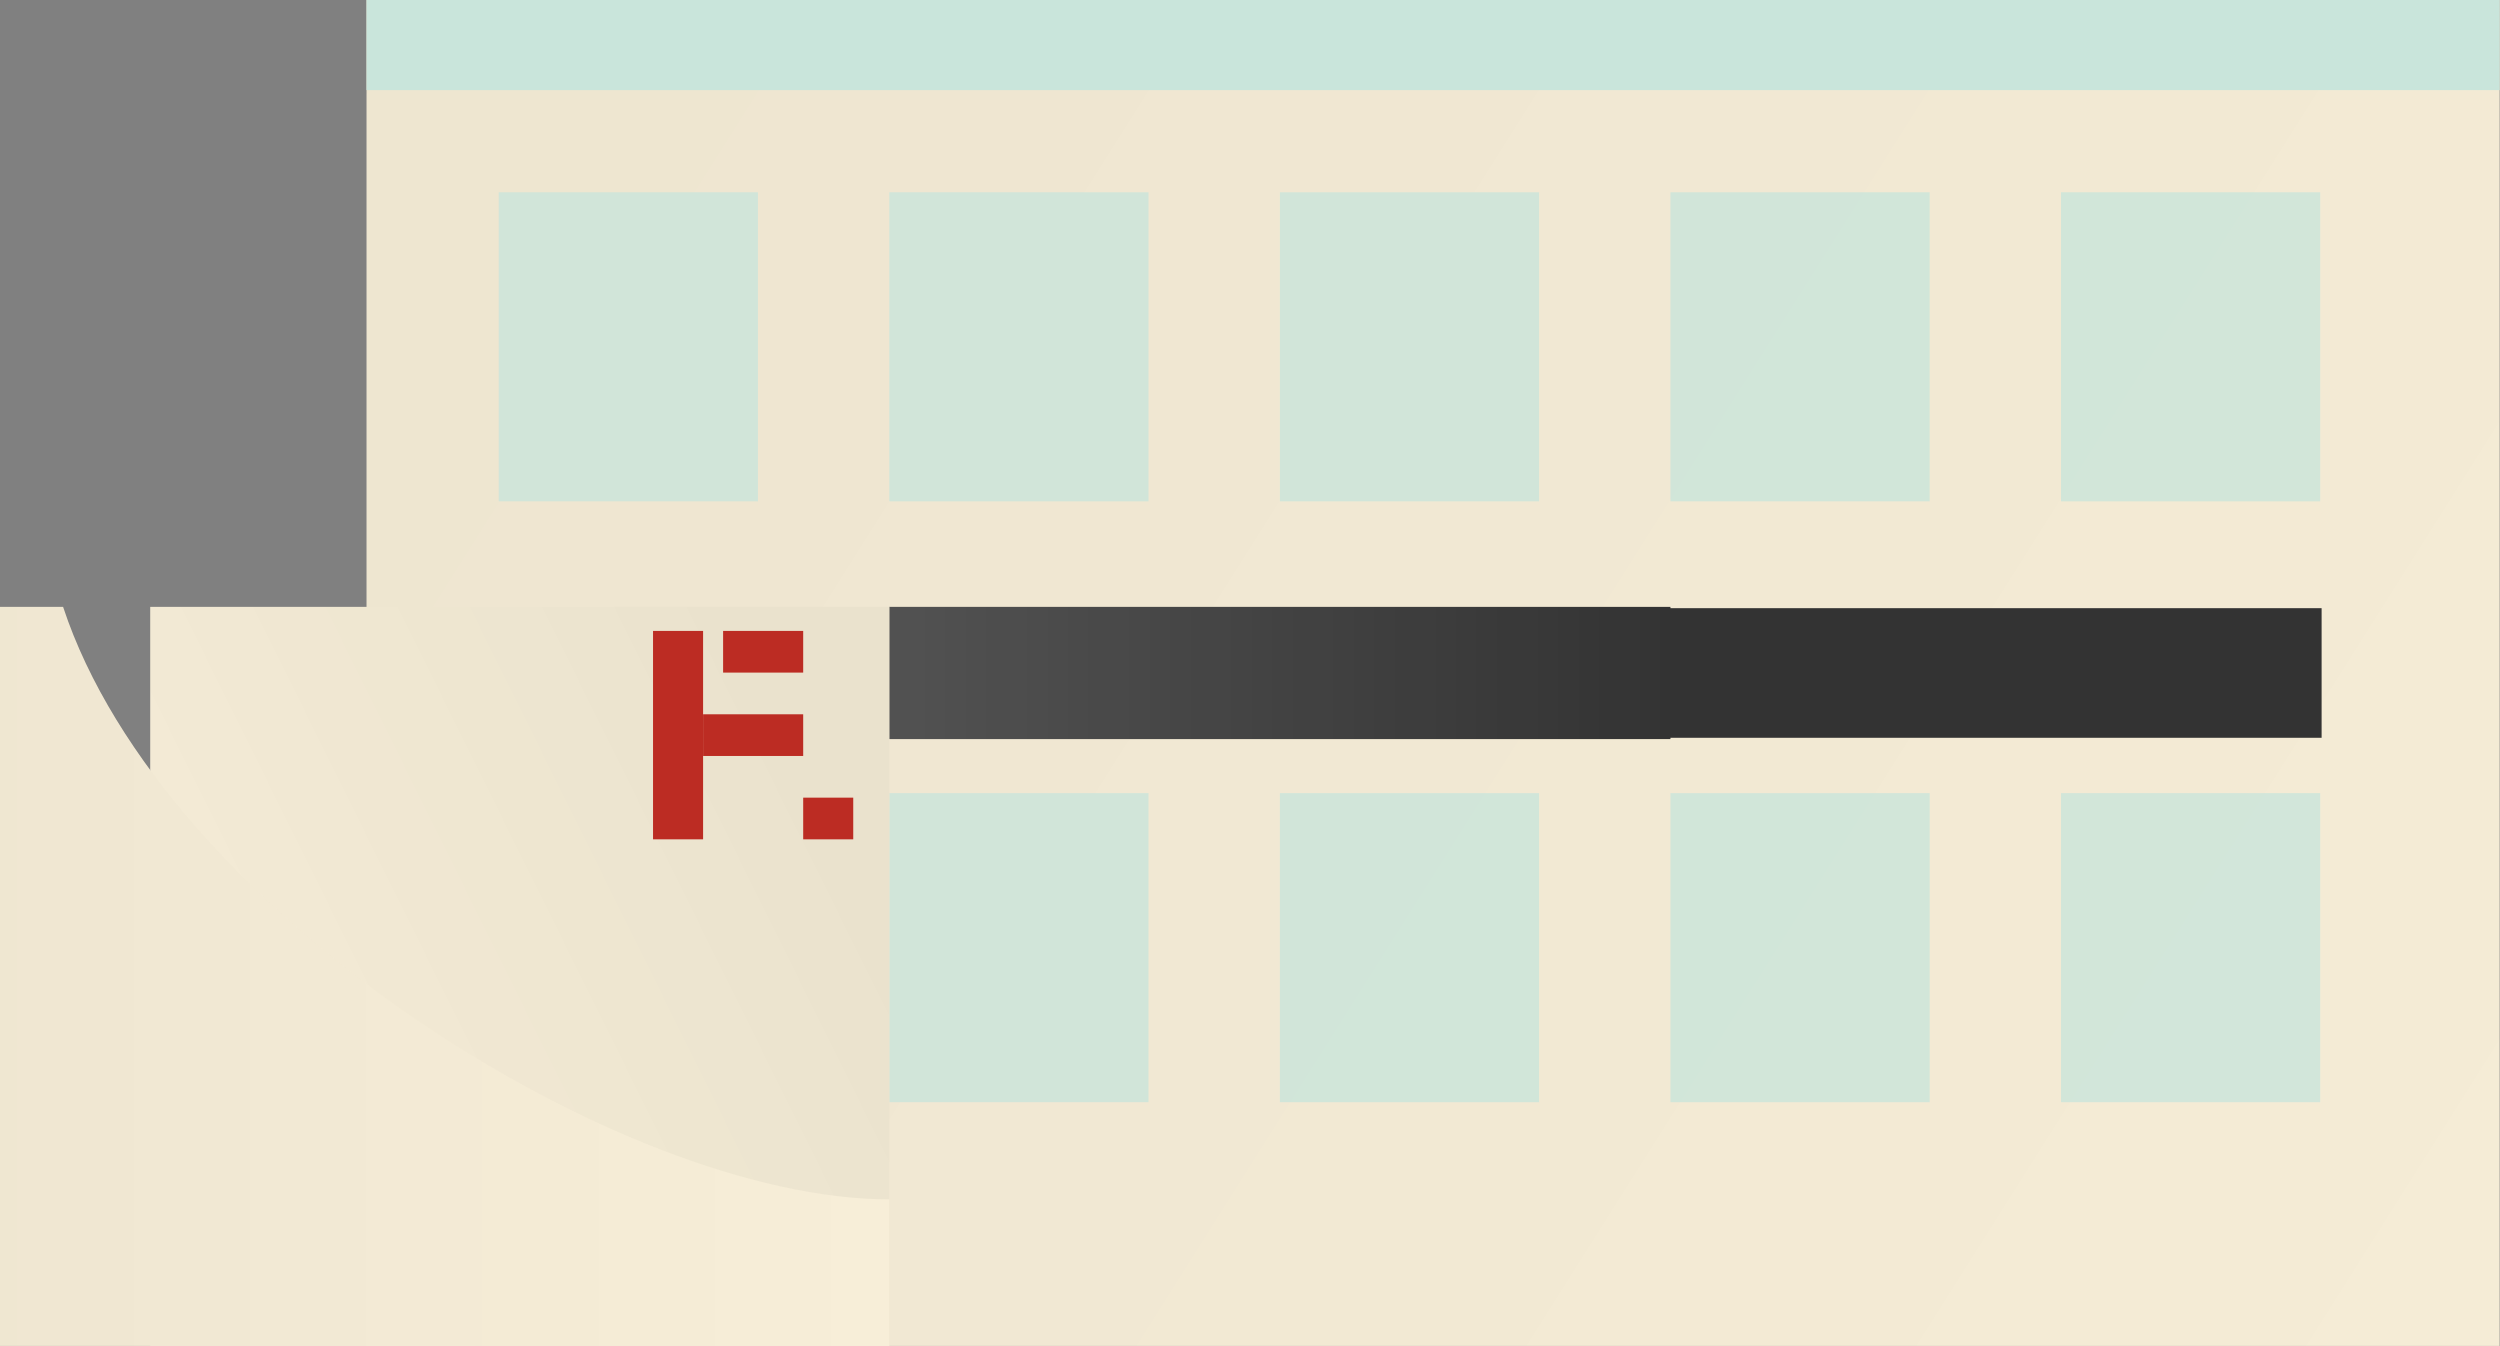 <svg width="1003" height="540" viewBox="0 0 1003 540" fill="none" xmlns="http://www.w3.org/2000/svg">
<rect x="0" y="0" width="1003" height="540" fill="#808080" stroke="none"/>
<rect x="147.053" width="855.804" height="540" fill="#F5ECD6"/>
<rect x="147.053" width="855.804" height="540" fill="url(#paint0_linear)"/>
<rect x="639.429" y="244" width="292" height="52" fill="#333333"/>
<rect x="356.786" y="243.482" width="313.393" height="53.036" fill="#333333"/>
<rect x="356.786" y="243.482" width="313.393" height="53.036" fill="url(#paint1_linear)"/>
<g opacity="0.8">
<rect x="826.875" y="318.214" width="104" height="124" fill="#C9E5DB"/>
<rect x="513.482" y="318.214" width="104" height="124" fill="#C9E5DB"/>
<rect x="670.179" y="318.214" width="104" height="124" fill="#C9E5DB"/>
<rect x="356.786" y="318.214" width="104" height="124" fill="#C9E5DB"/>
</g>
<rect x="60.268" y="243.482" width="296.518" height="296.518" fill="#F7EED8"/>
<rect x="60.268" y="243.482" width="296.518" height="296.518" fill="url(#paint2_linear)"/>
<path d="M356.786 540V481.187C248.618 481.187 65.496 365.407 25.312 243.482L0 243.482V540H356.786Z" fill="#F7EED8"/>
<path d="M356.786 540V481.187C248.618 481.187 65.496 365.407 25.312 243.482L0 243.482V540H356.786Z" fill="url(#paint3_linear)"/>
<rect x="262" y="253.125" width="20.08" height="83.616" fill="#BC2C23"/>
<rect x="290.112" y="253.125" width="32.129" height="16.723" fill="#BC2C23"/>
<rect x="282.08" y="286.572" width="40.161" height="16.723" fill="#BC2C23"/>
<rect x="322.241" y="320.018" width="20.08" height="16.723" fill="#BC2C23"/>
<g opacity="0.8">
<rect x="200.089" y="77.143" width="104" height="124" fill="#C9E5DB"/>
<rect x="356.786" y="77.143" width="104" height="124" fill="#C9E5DB"/>
<rect x="826.875" y="77.143" width="104" height="124" fill="#C9E5DB"/>
<rect x="513.482" y="77.143" width="104" height="124" fill="#C9E5DB"/>
<rect x="670.179" y="77.143" width="104" height="124" fill="#C9E5DB"/>
</g>
<rect x="147.053" width="855.804" height="36.161" fill="#C9E5DB"/>
<defs>
<linearGradient id="paint0_linear" x1="147.429" y1="3.16894e-05" x2="1003.43" y2="540" gradientUnits="userSpaceOnUse">
<stop stop-opacity="0.03"/>
<stop offset="1" stop-opacity="0"/>
</linearGradient>
<linearGradient id="paint1_linear" x1="356.786" y1="296.518" x2="670.179" y2="296.518" gradientUnits="userSpaceOnUse">
<stop stop-color="white" stop-opacity="0.15"/>
<stop offset="1" stop-color="white" stop-opacity="0"/>
</linearGradient>
<linearGradient id="paint2_linear" x1="60.268" y1="540" x2="356.786" y2="392.946" gradientUnits="userSpaceOnUse">
<stop stop-opacity="0"/>
<stop offset="1" stop-opacity="0.05"/>
</linearGradient>
<linearGradient id="paint3_linear" x1="0" y1="540" x2="356.786" y2="540" gradientUnits="userSpaceOnUse">
<stop stop-opacity="0.03"/>
<stop offset="1" stop-opacity="0"/>
</linearGradient>
</defs>
</svg>
